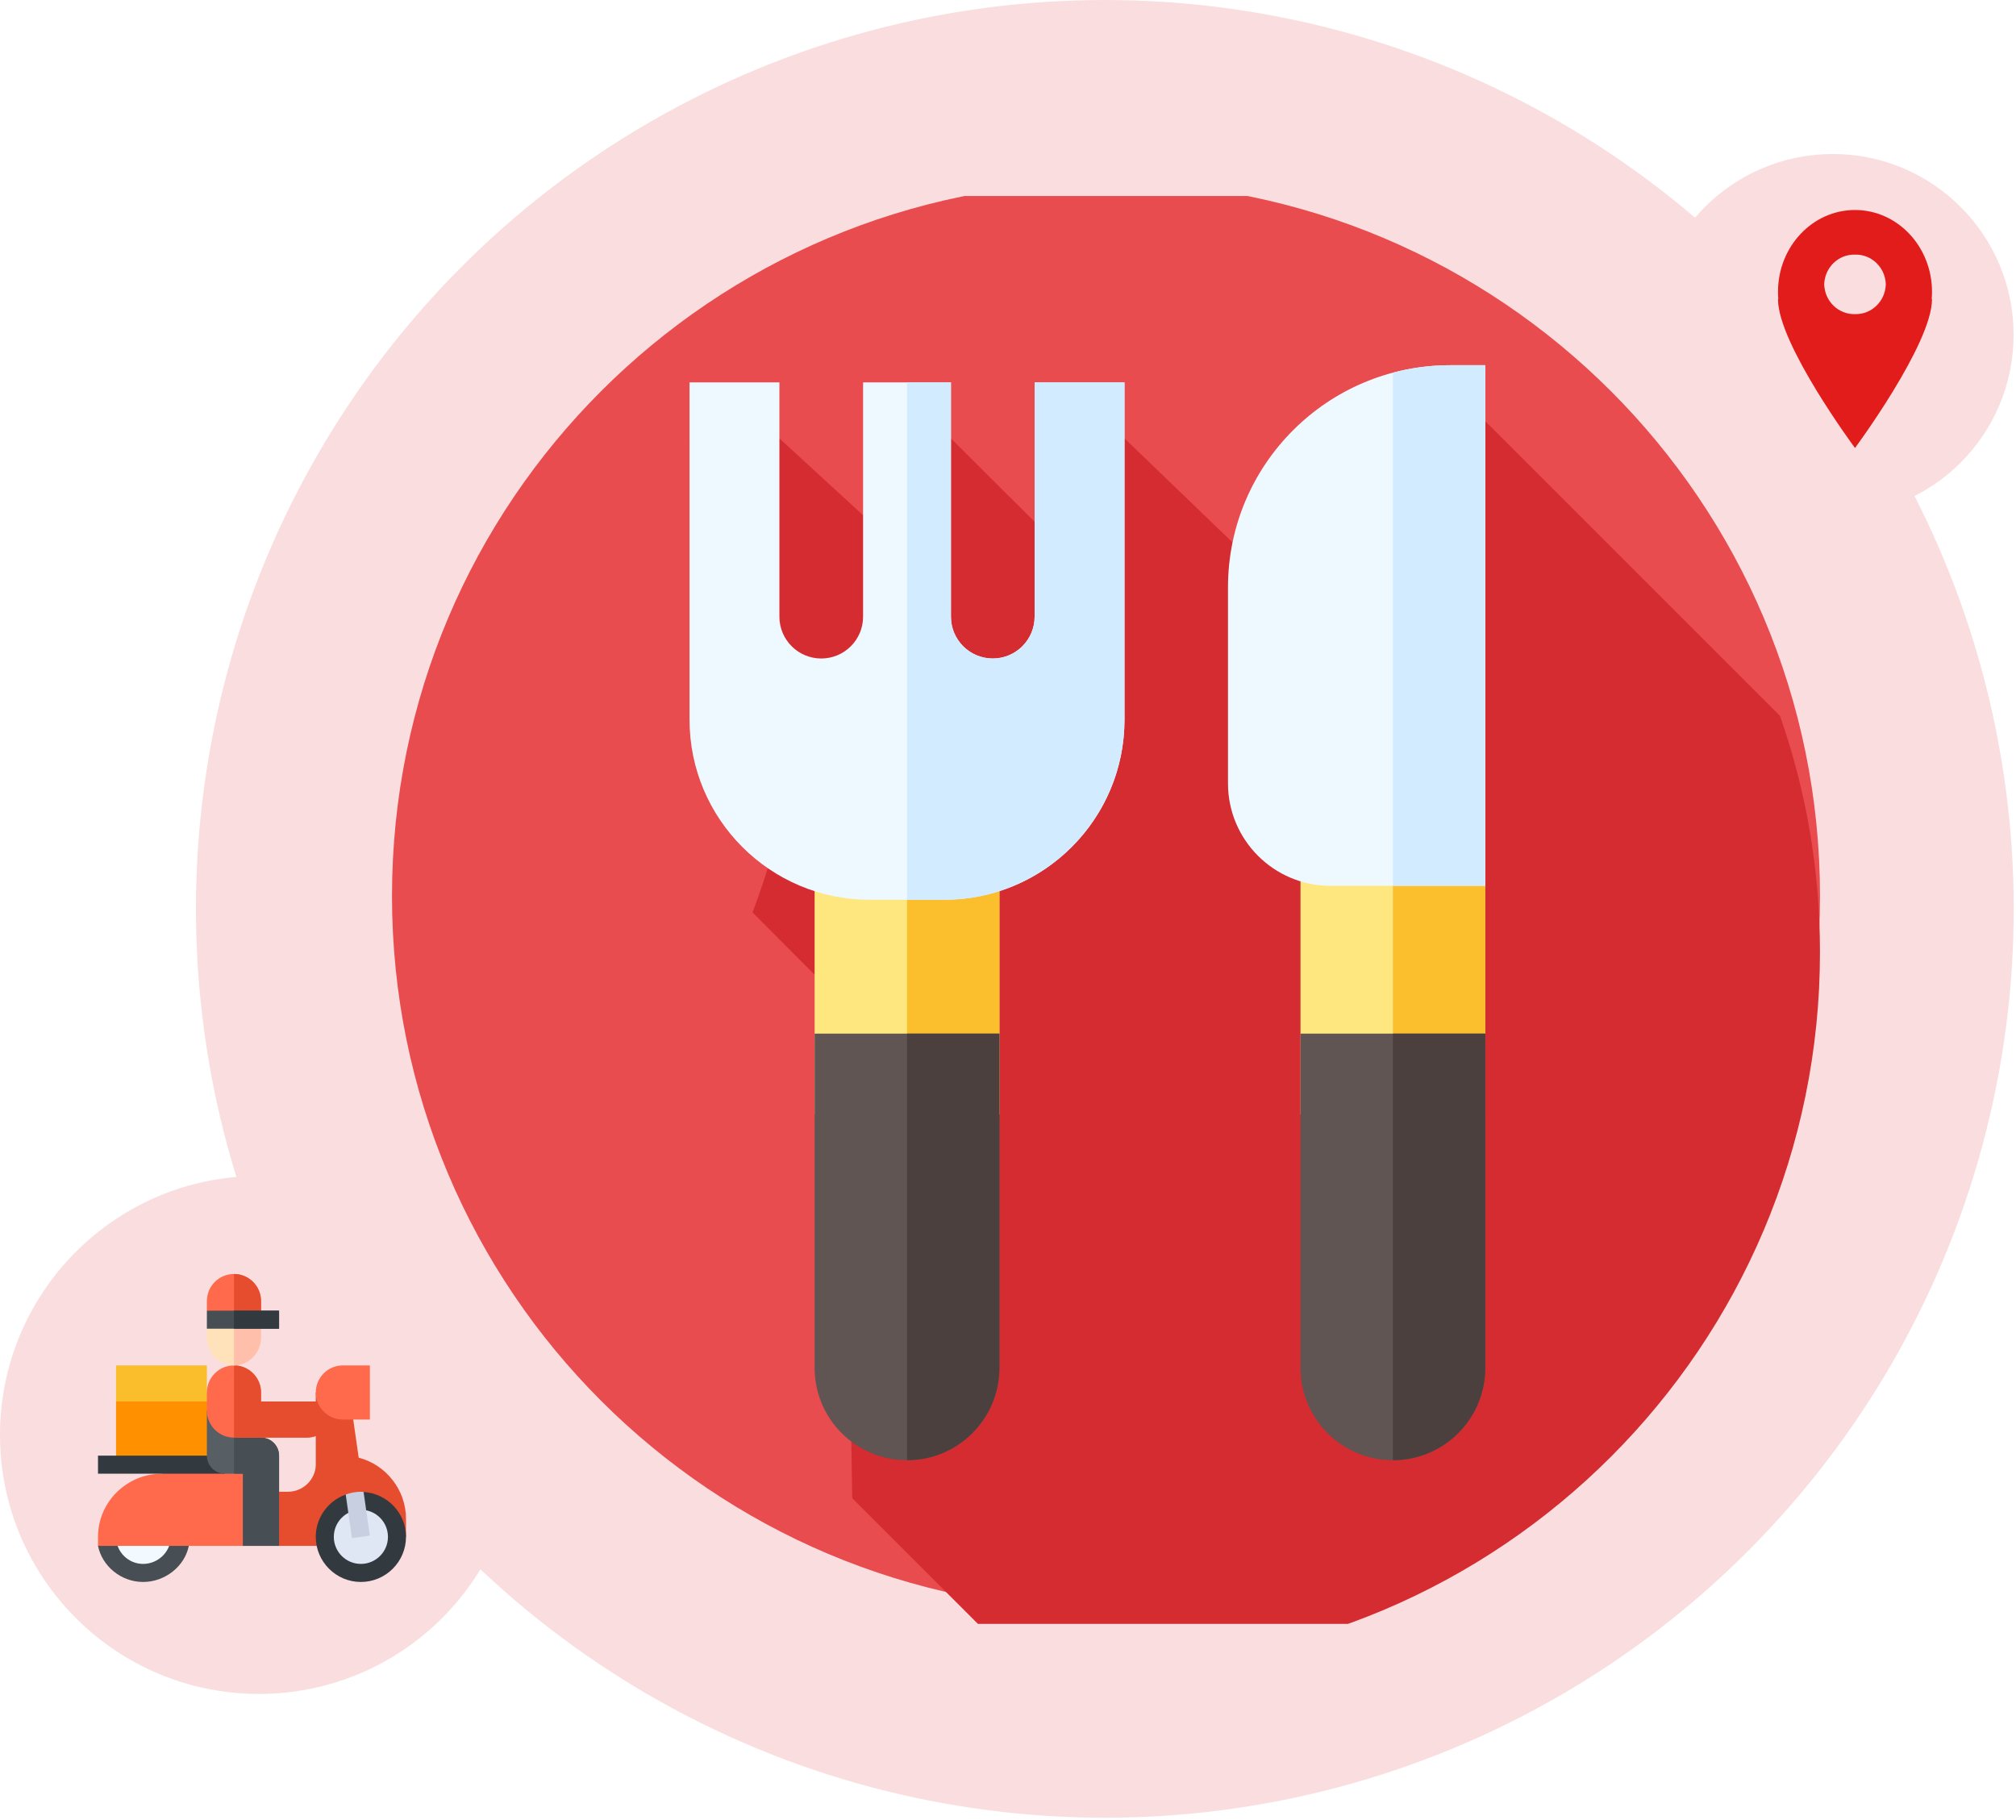 <svg width="144" height="130" viewBox="0 0 144 130" fill="none" xmlns="http://www.w3.org/2000/svg">
<circle cx="78.917" cy="64.92" r="64.92" fill="#FADEDF"/>
<circle cx="18.499" cy="102.499" r="18.499" fill="#FADEDF"/>
<circle cx="130.914" cy="23.914" r="12.914" fill="#FADEDF"/>
<g clip-path="url(#clip0)">
<path d="M79 115C107.167 115 130 92.166 130 64C130 35.834 107.167 13 79 13C50.834 13 28 35.834 28 64C28 92.166 50.834 115 79 115Z" fill="#E84C4F"/>
<g filter="url(#filter0_d)">
<path d="M130 64C130 58.09 128.991 52.417 127.143 47.139L106.091 26.087C106.091 26.087 91.784 30.166 89.525 36.176L80.321 27.315L74.949 34.318L67.924 27.315L63.295 34.318L55.672 27.315H49.252L56.09 51.401C56.09 55.31 53.748 61.169 53.748 61.169L60.304 67.755L60.874 103.018L72.437 114.581C74.586 114.857 76.776 115 79 115C107.167 115 130 92.166 130 64V64Z" fill="#D42C30"/>
</g>
<path d="M58.187 62.277H71.386V79.609H58.187V62.277Z" fill="#FFE780"/>
<path d="M64.788 62.277H71.386V79.609H64.788V62.277Z" fill="#FBBE2C"/>
<path d="M64.787 104.303C61.142 104.303 58.187 101.349 58.187 97.704V73.832H71.386V97.704C71.386 101.349 68.431 104.303 64.787 104.303Z" fill="#605553"/>
<path d="M92.893 62.277H106.091V79.609H92.893V62.277Z" fill="#FFE780"/>
<path d="M99.492 62.277H106.092V79.609H99.492V62.277Z" fill="#FBBE2C"/>
<path d="M99.492 104.303C95.847 104.303 92.893 101.349 92.893 97.704V73.832H106.091V97.704C106.091 101.349 103.137 104.303 99.492 104.303V104.303Z" fill="#605553"/>
<path d="M106.092 73.832V97.704C106.092 101.35 103.137 104.304 99.492 104.304V73.832H106.092Z" fill="#4C403F"/>
<path d="M106.091 63.273H95.031C90.99 63.273 87.713 59.997 87.713 55.955V41.955C87.713 33.191 94.818 26.087 103.581 26.087H106.091V63.273Z" fill="#EEF9FF"/>
<path d="M73.901 27.314V44.049C73.901 45.699 72.563 47.037 70.913 47.037C69.262 47.037 67.924 45.699 67.924 44.049V27.314H61.649V44.049C61.649 45.699 60.311 47.037 58.661 47.037C57.01 47.037 55.672 45.699 55.672 44.049V27.314H49.252V51.4C49.252 58.508 55.014 64.27 62.121 64.27H67.452C74.559 64.27 80.321 58.508 80.321 51.4V27.314H73.901Z" fill="#EEF9FF"/>
<path d="M80.321 27.314V51.401C80.321 57.135 76.57 61.994 71.386 63.655C70.147 64.054 68.824 64.269 67.451 64.269H64.788V27.314H67.925V44.048C67.925 45.7 69.262 47.037 70.912 47.037H70.914C72.563 47.037 73.902 45.7 73.902 44.048V27.314H80.321Z" fill="#D2EBFF"/>
<path d="M71.386 73.832V97.704C71.386 101.35 68.431 104.304 64.788 104.304V73.832H71.386Z" fill="#4C403F"/>
<path d="M106.092 26.087V63.273H99.492V26.621C100.797 26.272 102.167 26.087 103.582 26.087H106.092Z" fill="#D2EBFF"/>
</g>
<path d="M16.711 91C15.645 91 14.777 91.867 14.777 92.934V93.621L16.066 94.266H16.711H17.355L18.645 93.621V92.934C18.645 91.867 17.777 91 16.711 91Z" fill="#FF6A4D"/>
<path d="M18.645 93.621V92.934C18.645 91.867 17.777 91 16.711 91V94.266H17.355L18.645 93.621Z" fill="#E64D2E"/>
<path d="M7 110.422C7.299 111.893 8.664 113 10.223 113C11.782 113 13.19 111.893 13.488 110.422L12.088 109.777H7.895L7 110.422Z" fill="#474F54"/>
<path d="M10.223 111.711C9.156 111.711 8.289 110.844 8.289 109.777C8.289 108.711 9.156 107.844 10.223 107.844C11.289 107.844 12.199 108.711 12.199 109.777C12.199 110.844 11.289 111.711 10.223 111.711Z" fill="#F2F9FF"/>
<path d="M13.488 98.82H9.578L8.289 100.109V103.977L9.578 104.621H13.488L15.422 103.977V100.496L14.777 100.109L13.488 98.82Z" fill="#FF9100"/>
<path d="M8.289 97.531V100.109H14.777L15.422 99.776L14.777 99.465V97.531H8.289Z" fill="#FABE2C"/>
<path d="M17.355 110.422H7V109.777C7 107.286 9.063 105.266 11.555 105.266L12.629 104.621H18.645V109.348L17.355 110.422Z" fill="#FF6A4D"/>
<path d="M7 103.977H16.066V105.266H7V103.977Z" fill="#32393F"/>
<path d="M20.578 107.238V109.661L19.934 110.422H17.355V105.266H16.066C15.357 105.266 14.777 104.686 14.777 103.977V100.754H18.645V102.688C19.354 102.688 19.934 103.268 19.934 103.977V106.555L20.578 107.238Z" fill="#575F64"/>
<path d="M20.578 107.238V109.661L19.934 110.422H17.355V105.266H16.711V100.754H18.645V102.688C19.354 102.688 19.934 103.268 19.934 103.977V106.555L20.578 107.238Z" fill="#474F54"/>
<path d="M18.645 100.109V99.465C18.645 98.399 17.777 97.531 16.711 97.531C15.645 97.531 14.777 98.399 14.777 99.465V100.754C14.777 101.822 15.643 102.688 16.711 102.688H21.91C22.978 102.688 23.844 101.822 23.844 100.754V100.109H18.645Z" fill="#FF6A4D"/>
<path d="M23.844 100.754V100.109H18.645V99.465C18.645 98.399 17.777 97.531 16.711 97.531V102.688H21.91C22.978 102.688 23.844 101.822 23.844 100.754Z" fill="#E64D2E"/>
<path d="M17.355 94.266H16.711H16.066L14.777 94.91V95.555C14.777 96.621 15.645 97.531 16.711 97.531C17.777 97.531 18.645 96.621 18.645 95.555V94.91L17.355 94.266Z" fill="#FFE1BA"/>
<path d="M18.645 95.555V94.91L17.355 94.266H16.711V97.531C17.777 97.531 18.645 96.621 18.645 95.555Z" fill="#FFBFAB"/>
<path d="M16.711 93.621H14.777V94.91H16.711H19.934V93.621H16.711Z" fill="#474F54"/>
<path d="M16.711 93.621H19.934V94.91H16.711V93.621Z" fill="#32393F"/>
<path d="M25.62 104.121C25.549 103.619 25.408 102.631 25.127 100.663L22.555 99.465V104.621C22.555 105.638 21.679 106.555 20.578 106.555H19.934V110.422H21.223H27.711L29 109.777V108.488C29 106.426 27.578 104.629 25.62 104.121V104.121Z" fill="#E64D2E"/>
<path d="M26.422 101.398H24.488C23.422 101.398 22.555 100.531 22.555 99.465C22.555 98.399 23.422 97.531 24.488 97.531H26.422V101.398Z" fill="#FF6A4D"/>
<path d="M25.971 106.574L25.784 107.29L24.694 106.755C23.451 107.203 22.555 108.382 22.555 109.777C22.555 111.554 24 113 25.777 113C27.554 113 29 111.554 29 109.777C29 108.067 27.656 106.677 25.971 106.574V106.574Z" fill="#32393F"/>
<path d="M25.777 107.844C24.711 107.844 23.844 108.711 23.844 109.777C23.844 110.844 24.711 111.711 25.777 111.711C26.844 111.711 27.711 110.844 27.711 109.777C27.711 108.711 26.844 107.844 25.777 107.844Z" fill="#DFE7F4"/>
<path d="M26.416 109.686L25.971 106.574C25.906 106.57 25.844 106.555 25.777 106.555C25.396 106.555 25.034 106.633 24.694 106.755L25.139 109.869L26.416 109.686Z" fill="#C7CFE1"/>
<path d="M127.022 21.375C127.008 21.2 127 21.023 127 20.844C127 17.616 129.463 15 132.5 15C135.538 15 138 17.616 138 20.844C138 21.023 137.992 21.2 137.978 21.375H138C138 24.569 132.5 32 132.5 32C132.5 32 127 24.586 127 21.375H127.022ZM132.5 22.438C133.68 22.471 134.665 21.521 134.7 20.312C134.665 19.104 133.68 18.154 132.5 18.188C131.32 18.154 130.336 19.104 130.3 20.312C130.336 21.521 131.32 22.471 132.5 22.438Z" fill="#E21B1B"/>
<defs>
<filter id="filter0_d" x="45.252" y="26.087" width="88.748" height="96.913" filterUnits="userSpaceOnUse" color-interpolation-filters="sRGB">
<feFlood flood-opacity="0" result="BackgroundImageFix"/>
<feColorMatrix in="SourceAlpha" type="matrix" values="0 0 0 0 0 0 0 0 0 0 0 0 0 0 0 0 0 0 127 0" result="hardAlpha"/>
<feOffset dy="4"/>
<feGaussianBlur stdDeviation="2"/>
<feComposite in2="hardAlpha" operator="out"/>
<feColorMatrix type="matrix" values="0 0 0 0 0 0 0 0 0 0 0 0 0 0 0 0 0 0 0.25 0"/>
<feBlend mode="normal" in2="BackgroundImageFix" result="effect1_dropShadow"/>
<feBlend mode="normal" in="SourceGraphic" in2="effect1_dropShadow" result="shape"/>
</filter>
<clipPath id="clip0">
<rect width="102" height="102" fill="white" transform="translate(28 14)"/>
</clipPath>
</defs>
</svg>

